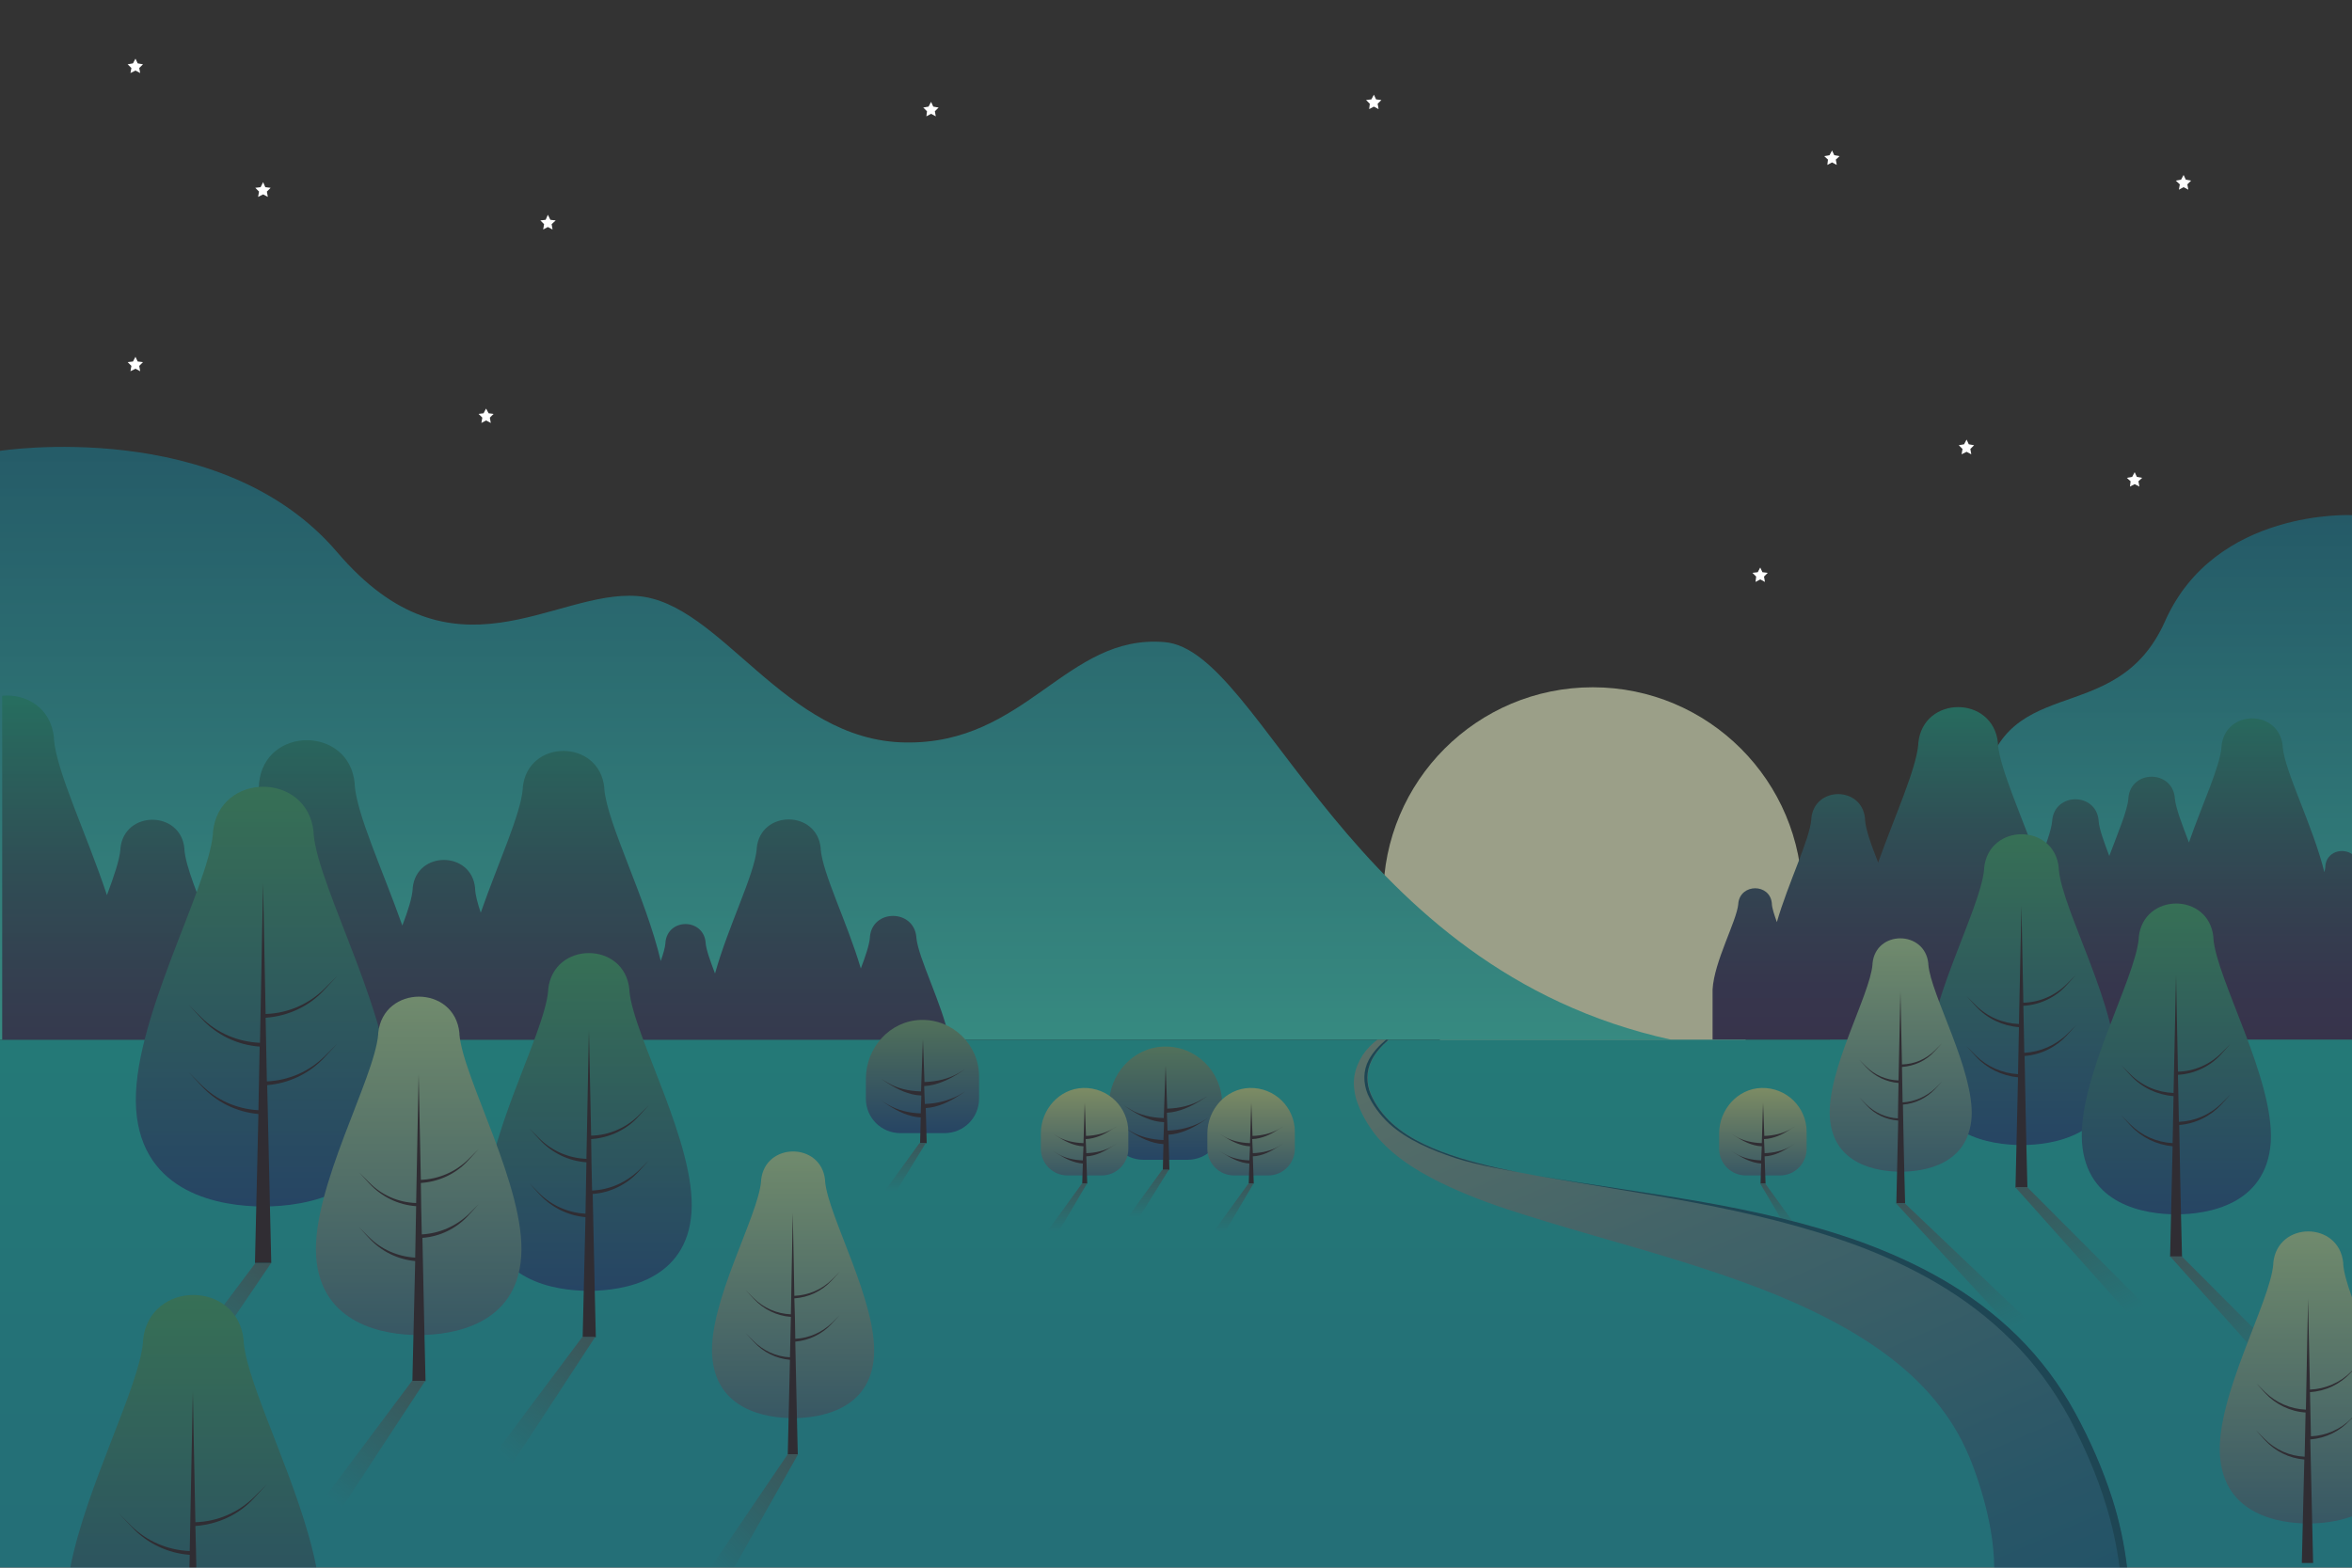 <svg width="750" height="500" xmlns="http://www.w3.org/2000/svg" version="1.1" xml:space="preserve">
 <rect width="100%" height="100%" fill="#333333" stroke="none"/>
 <defs>
  <linearGradient id="SVGID_2_" x1="0.5" y1="1" x2="0.5" y2="-0">
   <stop offset="0" stop-color="#3BD4C3"/>
   <stop offset="1" stop-color="#187A93"/>
  </linearGradient>
  <linearGradient id="SVGID_3_" x1="0.5" y1="1" x2="0.5" y2="0">
   <stop offset="0" stop-color="#3BD4C3"/>
   <stop offset="1" stop-color="#187A93"/>
  </linearGradient>
  <linearGradient id="SVGID_4_" x1="0.499" y1="1" x2="0.499" y2="-0.001">
   <stop offset="0" stop-color="#3C3461"/>
   <stop offset="0.16" stop-color="#3A3A63"/>
   <stop offset="0.37" stop-color="#354B69"/>
   <stop offset="0.61" stop-color="#2D6672"/>
   <stop offset="0.869" stop-color="#228C7F"/>
   <stop offset="1" stop-color="#1CA286"/>
  </linearGradient>
  <linearGradient id="SVGID_5_" x1="0.5" y1="1.183" x2="0.5" y2="-0">
   <stop offset="0" stop-color="#18A0B2"/>
   <stop offset="0.437" stop-color="#18A6B2"/>
   <stop offset="1" stop-color="#18B6B2"/>
  </linearGradient>
  <linearGradient id="SVGID_6_" x1="0.498" y1="1" x2="0.498" y2="0.001">
   <stop offset="0" stop-color="#1C548E"/>
   <stop offset="1" stop-color="#3CA773"/>
  </linearGradient>
  <linearGradient id="SVGID_7_" x1="0.498" y1="1" x2="0.498" y2="0.001">
   <stop offset="0" stop-color="#1C548E"/>
   <stop offset="1" stop-color="#3CA773"/>
  </linearGradient>
  <linearGradient id="SVGID_8_" x1="0.5" y1="1.288" x2="0.5" y2="-0.001">
   <stop offset="0" stop-color="#3C3461"/>
   <stop offset="0.16" stop-color="#3A3A63"/>
   <stop offset="0.37" stop-color="#354B69"/>
   <stop offset="0.61" stop-color="#2D6672"/>
   <stop offset="0.869" stop-color="#228C7F"/>
   <stop offset="1" stop-color="#1CA286"/>
  </linearGradient>
  <linearGradient id="SVGID_9_" x1="0.498" y1="1" x2="0.498" y2="0">
   <stop offset="0" stop-color="#1C548E"/>
   <stop offset="1" stop-color="#3CA773"/>
  </linearGradient>
  <linearGradient id="SVGID_10_" x1="0.5" y1="1.001" x2="0.5" y2="0">
   <stop offset="0" stop-color="#1C548E"/>
   <stop offset="1" stop-color="#3CA773"/>
  </linearGradient>
  <linearGradient id="SVGID_11_" x1="0.497" y1="1" x2="0.497" y2="0.001">
   <stop offset="0" stop-color="#3C778E"/>
   <stop offset="1" stop-color="#A9D99F"/>
  </linearGradient>
  <linearGradient id="SVGID_12_" x1="0.5" y1="1" x2="0.5" y2="-0">
   <stop offset="0" stop-color="#3C778E"/>
   <stop offset="1" stop-color="#A9D99F"/>
  </linearGradient>
  <linearGradient id="SVGID_13_" x1="0.499" y1="1" x2="0.499" y2="-0.001">
   <stop offset="0" stop-color="#3C778E"/>
   <stop offset="1" stop-color="#A9D99F"/>
  </linearGradient>
  <linearGradient id="SVGID_14_" x1="0.079" y1="1.071" x2="0.92" y2="0.001">
   <stop offset="0" stop-color="#44757A" stop-opacity="0"/>
   <stop offset="1" stop-color="#44757A"/>
  </linearGradient>
  <linearGradient id="SVGID_15_" x1="0.771" y1="0.987" x2="0.176" y2="-0.079">
   <stop offset="0" stop-color="#44757A" stop-opacity="0"/>
   <stop offset="1" stop-color="#44757A"/>
  </linearGradient>
  <linearGradient id="SVGID_16_" x1="0.771" y1="0.988" x2="0.178" y2="-0.078">
   <stop offset="0" stop-color="#44757A" stop-opacity="0"/>
   <stop offset="1" stop-color="#44757A"/>
  </linearGradient>
  <linearGradient id="SVGID_17_" x1="0.766" y1="0.993" x2="0.181" y2="-0.086">
   <stop offset="0" stop-color="#44757A" stop-opacity="0"/>
   <stop offset="1" stop-color="#44757A"/>
  </linearGradient>
  <linearGradient id="SVGID_18_" x1="0.181" y1="0.943" x2="0.877" y2="-0.029">
   <stop offset="0" stop-color="#44757A" stop-opacity="0"/>
   <stop offset="1" stop-color="#44757A"/>
  </linearGradient>
  <linearGradient id="SVGID_19_" x1="0.182" y1="0.944" x2="0.877" y2="-0.029">
   <stop offset="0" stop-color="#44757A" stop-opacity="0"/>
   <stop offset="1" stop-color="#44757A"/>
  </linearGradient>
  <linearGradient id="SVGID_20_" x1="0.188" y1="0.948" x2="0.871" y2="-0.034">
   <stop offset="0" stop-color="#44757A" stop-opacity="0"/>
   <stop offset="1" stop-color="#44757A"/>
  </linearGradient>
  <linearGradient id="SVGID_21_" x1="0.499" y1="1.538" x2="0.499" y2="-0">
   <stop offset="0" stop-color="#1C548E"/>
   <stop offset="1" stop-color="#3CA773"/>
  </linearGradient>
  <linearGradient id="SVGID_22_" x1="0.497" y1="0.999" x2="0.497" y2="-0">
   <stop offset="0" stop-color="#3C778E"/>
   <stop offset="1" stop-color="#A9D99F"/>
  </linearGradient>
  <linearGradient id="SVGID_23_" x1="0.499" y1="0.999" x2="0.499" y2="0.001">
   <stop offset="0" stop-color="#1C548E"/>
   <stop offset="1" stop-color="#6DA77D"/>
  </linearGradient>
  <linearGradient id="SVGID_24_" x1="0.501" y1="0.998" x2="0.501" y2="0">
   <stop offset="0" stop-color="#1C548E"/>
   <stop offset="1" stop-color="#6DA77D"/>
  </linearGradient>
  <linearGradient id="SVGID_25_" x1="0.498" y1="1.002" x2="0.498" y2="0.001">
   <stop offset="0" stop-color="#3C778E"/>
   <stop offset="1" stop-color="#BDD98E"/>
  </linearGradient>
  <linearGradient id="SVGID_26_" x1="0.499" y1="1.002" x2="0.499" y2="0.001">
   <stop offset="0" stop-color="#3C778E"/>
   <stop offset="1" stop-color="#BDD98E"/>
  </linearGradient>
  <linearGradient id="SVGID_27_" x1="0.5" y1="1.002" x2="0.5" y2="0.001">
   <stop offset="0" stop-color="#3C778E"/>
   <stop offset="1" stop-color="#BDD98E"/>
  </linearGradient>
  <linearGradient id="SVGID_28_" x1="0.5" y1="0.999" x2="0.5" y2="-0">
   <stop offset="0" stop-color="#44757A" stop-opacity="0"/>
   <stop offset="1" stop-color="#44757A"/>
  </linearGradient>
  <linearGradient id="SVGID_29_" x1="0.501" y1="0.998" x2="0.501" y2="-0.001">
   <stop offset="0" stop-color="#44757A" stop-opacity="0"/>
   <stop offset="1" stop-color="#44757A"/>
  </linearGradient>
  <linearGradient id="SVGID_30_" x1="0.497" y1="1.001" x2="0.497" y2="0.002">
   <stop offset="0" stop-color="#44757A" stop-opacity="0"/>
   <stop offset="1" stop-color="#44757A"/>
  </linearGradient>
  <linearGradient id="SVGID_31_" x1="0.502" y1="0.999" x2="0.502" y2="-0">
   <stop offset="0" stop-color="#44757A" stop-opacity="0"/>
   <stop offset="1" stop-color="#44757A"/>
  </linearGradient>
  <linearGradient id="SVGID_32_" x1="0.5" y1="0.999" x2="0.5" y2="-0">
   <stop offset="0" stop-color="#44757A" stop-opacity="0"/>
   <stop offset="1" stop-color="#44757A"/>
  </linearGradient>
  <linearGradient id="SVGID_33_" x1="0.135" y1="-0.112" x2="0.956" y2="1.175">
   <stop offset="0" stop-color="#7EA596"/>
   <stop offset="0.386" stop-color="#4E8C95"/>
   <stop offset="0.794" stop-color="#217493"/>
   <stop offset="1" stop-color="#0F6B93"/>
  </linearGradient>
 </defs>
 <g>
  <title>Layer 1</title>
  <g class="st1" opacity="0.54" id="svg_2">
   <path class="st2" d="m750,164.3c0,0 -43.6,-2.2 -59.6,33.8s-53.5,14.1 -58.7,56.7s-48.3,76.8 -48.3,76.8l166.6,0l0,-167.3z" fill="url(#SVGID_2_)" id="svg_3"/>
   <circle class="st3" cx="507.9" cy="286" r="66.8" fill="#F3FCD0" id="svg_4"/>
   <path class="st4" d="m0,143.8c0,0 70.5,-11.1 107.5,32.3s69,12 95.7,14s46.7,46.1 85.4,46.7c38.7,0.7 51.4,-34.7 82.8,-32s58.1,104.1 161.5,126.8l-532.9,0l0,-187.8z" fill="url(#SVGID_3_)" id="svg_5"/>
   <path class="st5" d="m750,272.4c-3,-2.1 -8.1,-0.8 -8.5,3.8c0,0.1 0,0.1 0,0.2c0,0.5 -0.2,1.2 -0.3,1.8c-3.7,-14.9 -12.6,-32 -13.3,-40c0,-0.1 0,-0.2 0,-0.3c-1.2,-11.7 -18.3,-11.7 -19.5,0c0,0.1 0,0.2 0,0.3c-0.5,6.4 -6.2,18.4 -10.4,30.5c-2.2,-5.8 -4.2,-10.9 -4.5,-14.1c0,-0.1 0,-0.2 0,-0.2c-0.9,-8.9 -13.9,-8.9 -14.8,0c0,0.1 0,0.2 0,0.2c-0.3,4 -3.3,10.9 -6.1,18.4c-1.7,-4.6 -3.2,-8.5 -3.4,-11.2c0,-0.1 0,-0.2 0,-0.2c-0.9,-8.9 -13.9,-8.9 -14.8,0c0,0.1 0,0.2 0,0.2c-0.3,3.2 -2.2,8.1 -4.3,13.7c-5.4,-15.2 -12.3,-30.1 -13,-38.1c0,-0.1 0,-0.3 0,-0.4c-1.5,-15.3 -23.9,-15.3 -25.4,0c0,0.1 0,0.3 0,0.4c-0.7,8 -7.4,22.6 -12.8,37.7c-2.2,-5.6 -4,-10.5 -4.2,-13.8c0,-0.1 0,-0.2 0,-0.3c-1,-10.3 -16.1,-10.3 -17.1,0c0,0.1 0,0.2 0,0.3c-0.6,6.7 -7.4,20.3 -11,32.8c-0.8,-2.3 -1.5,-4.3 -1.6,-5.8c0,-0.1 0,-0.1 0,-0.2c-0.6,-6.4 -10,-6.4 -10.7,0c0,0.1 0,0.1 0,0.2c-0.5,5.5 -7.7,18.3 -8.2,27.3c0,0 0,0 0,0l0,16l203.9,0l0,-59.2z" fill="url(#SVGID_4_)" id="svg_6"/>
   <rect x="0" y="331.6" class="st6" width="750" height="168.4" fill="url(#SVGID_5_)" id="svg_7"/>
   <g id="svg_8">
    <path class="st7" d="m656.5,277.2c0,-0.1 0,-0.3 0,-0.4c-1.4,-14.3 -22.3,-14.3 -23.8,0c0,0.1 0,0.3 0,0.4c-1.1,13 -19.5,44.9 -18.1,65c1.4,20 20,23 30.1,23c10,0 28.7,-3 30.1,-23c1.2,-20 -17.3,-52 -18.3,-65z" fill="url(#SVGID_6_)" id="svg_9"/>
    <path class="st8" d="m645.5,335.8c-0.1,-7.5 -0.2,-8.3 -0.3,-15c5.3,-0.3 10.3,-2.7 13.8,-6.6l3,-3.3l-2.9,2.9c-3.7,3.7 -8.7,5.9 -13.9,6c-0.3,-13.6 -0.6,-30.9 -0.6,-30.9l-0.8,37.7c-5.2,-0.2 -10.1,-2.3 -13.8,-6l-2.9,-2.9l3,3.3c3.6,3.9 8.5,6.2 13.7,6.6l-0.3,15c-5.1,-0.3 -9.9,-2.4 -13.5,-6l-2.9,-2.9l3,3.3c3.5,3.8 8.3,6.1 13.4,6.6l-0.8,35.2l1.9,0l1.9,0c0,0 -0.5,-18.3 -0.9,-42c5.2,-0.4 10,-2.8 13.5,-6.6l3,-3.3l-2.9,2.9c-3.7,3.6 -8.6,5.7 -13.7,6z" fill="#2F2833" id="svg_10"/>
   </g>
   <g id="svg_11">
    <path class="st9" d="m705.8,299.3c0,-0.1 0,-0.3 0,-0.4c-1.4,-14.3 -22.3,-14.3 -23.8,0c0,0.1 0,0.3 0,0.4c-1.1,13 -19.5,44.9 -18.1,65c1.4,20 20,23 30.1,23c10,0 28.7,-3 30.1,-23c1.2,-20 -17.3,-52 -18.3,-65z" fill="url(#SVGID_7_)" id="svg_12"/>
    <path class="st8" d="m694.8,357.8c-0.1,-7.5 -0.2,-8.3 -0.3,-15c5.3,-0.3 10.3,-2.7 13.8,-6.6l3,-3.3l-2.9,2.9c-3.7,3.7 -8.7,5.9 -13.9,6c-0.3,-13.6 -0.6,-30.9 -0.6,-30.9l-0.8,37.7c-5.2,-0.2 -10.1,-2.3 -13.8,-6l-2.9,-2.9l3,3.3c3.6,3.9 8.5,6.2 13.7,6.6l-0.3,15c-5.1,-0.3 -9.9,-2.4 -13.5,-6l-2.9,-2.9l3,3.3c3.5,3.8 8.3,6.1 13.4,6.6l-0.8,35.2l1.9,0l1.9,0c0,0 -0.5,-18.3 -0.9,-42c5.2,-0.4 10,-2.8 13.5,-6.6l3,-3.3l-2.9,2.9c-3.7,3.7 -8.6,5.8 -13.7,6z" fill="#2F2833" id="svg_13"/>
   </g>
   <path class="st10" d="m0,331.6l302.8,0c-2.5,-11.8 -10,-26 -10.6,-32.6c0,-0.1 0,-0.2 0,-0.2c-0.9,-8.9 -14,-8.9 -14.8,0c0,0.1 0,0.2 0,0.2c-0.2,2.4 -1.4,5.9 -2.9,9.9c-4.3,-14.6 -12.2,-30.3 -12.8,-38.1c0,-0.1 0,-0.2 0,-0.3c-1.2,-12.2 -19.2,-12.2 -20.4,0c0,0.1 0,0.2 0,0.3c-0.7,8.1 -9.1,24.6 -13.3,39.7c-1.5,-4 -2.8,-7.5 -3,-9.8c0,-0.1 0,-0.1 0,-0.2c-0.8,-7.7 -12,-7.7 -12.8,0c0,0.1 0,0.1 0,0.2c-0.1,1.5 -0.7,3.5 -1.5,5.8c-4.8,-20.3 -17.1,-43.8 -18,-54.9c0,-0.1 0,-0.3 0,-0.4c-1.6,-15.6 -24.5,-15.6 -26,0c0,0.1 0,0.3 0,0.4c-0.7,8.3 -7.9,23.7 -13.4,39.5c-1,-3 -1.7,-5.6 -1.8,-7.6c0,-0.1 0,-0.2 0,-0.3c-1.2,-11.9 -18.7,-11.9 -19.9,0c0,0.1 0,0.2 0,0.3c-0.2,2.9 -1.5,7 -3.3,11.7c-6.4,-18 -14.5,-35.4 -15.2,-44.9c0,-0.2 0,-0.3 0,-0.5c-1.8,-18.3 -28.7,-18.3 -30.5,0c0,0.2 0,0.3 0,0.5c-0.8,9.6 -9,27.4 -15.5,45.6c-3.9,-10.2 -7.9,-19.5 -8.3,-25c0,-0.1 0,-0.2 0,-0.3c-1.2,-12.2 -19.2,-12.2 -20.4,0c0,0.1 0,0.2 0,0.3c-0.3,3.5 -2.1,8.7 -4.3,14.6c-6.5,-19.6 -16.1,-39.4 -16.9,-49.8c0,-0.2 0,-0.3 0,-0.5c-1,-9.6 -9,-14 -16.5,-13.3l0,109.7l-0.7,0z" fill="url(#SVGID_8_)" id="svg_14"/>
   <g id="svg_15">
    <path class="st11" d="m100,265.9c0,-0.2 0,-0.3 0,-0.5c-1.9,-19.3 -30.2,-19.3 -32.1,0c0,0.2 0,0.3 0,0.5c-1.5,17.6 -26.3,60.7 -24.5,87.8c1.8,27.1 27.1,31.1 40.6,31.1c13.5,0 38.8,-4 40.6,-31.1c1.7,-27.1 -23.2,-70.3 -24.6,-87.8z" fill="url(#SVGID_9_)" id="svg_16"/>
    <path class="st8" d="m85.1,344.9c-0.2,-10.2 -0.2,-11.3 -0.4,-20.3c7.1,-0.5 13.9,-3.6 18.7,-8.9l4.1,-4.4l-4,4c-5,5 -11.8,7.9 -18.8,8.1c-0.4,-18.3 -0.8,-41.7 -0.8,-41.7l-1,50.9c-7,-0.3 -13.7,-3.1 -18.7,-8.1l-4,-4l4.1,4.4c4.8,5.2 11.4,8.4 18.5,8.9l-0.4,20.3c-6.9,-0.4 -13.3,-3.2 -18.2,-8.1l-4,-4l4.1,4.4c4.7,5.1 11.2,8.3 18.1,8.9l-1.1,47.5l2.6,0l2.6,0c0,0 -0.6,-24.8 -1.3,-56.7c7,-0.6 13.5,-3.7 18.3,-8.9l4.1,-4.4l-4,4c-5,5 -11.6,7.8 -18.5,8.1z" fill="#2F2833" id="svg_17"/>
   </g>
   <g id="svg_18">
    <path class="st12" d="m200.7,316c0,-0.1 0,-0.3 0,-0.4c-1.5,-15.5 -24.3,-15.5 -25.9,0c0,0.1 0,0.3 0,0.4c-1.2,14.1 -21.2,48.9 -19.7,70.7c1.5,21.8 21.8,25 32.7,25c10.9,0 31.2,-3.2 32.7,-25c1.5,-21.8 -18.6,-56.5 -19.8,-70.7z" fill="url(#SVGID_10_)" id="svg_19"/>
    <path class="st8" d="m188.8,379.7c-0.2,-8.2 -0.2,-9.1 -0.3,-16.4c5.8,-0.4 11.2,-2.9 15.1,-7.2l3.3,-3.6l-3.2,3.2c-4,4 -9.5,6.4 -15.2,6.5c-0.3,-14.7 -0.7,-33.6 -0.7,-33.6l-0.8,41c-5.6,-0.2 -11,-2.5 -15,-6.5l-3.2,-3.2l3.3,3.6c3.9,4.2 9.2,6.8 14.9,7.2l-0.3,16.4c-5.5,-0.3 -10.8,-2.6 -14.7,-6.5l-3.2,-3.2l3.3,3.6c3.8,4.1 9,6.7 14.6,7.2l-0.9,38.3l2.1,0l2.1,0c0,0 -0.5,-19.9 -1,-45.7c5.6,-0.4 10.9,-3 14.7,-7.2l3.3,-3.6l-3.2,3.2c-4.1,3.9 -9.4,6.3 -15,6.5z" fill="#2F2833" id="svg_20"/>
   </g>
   <g id="svg_21">
    <path class="st13" d="m614.9,307.6c0,-0.1 0,-0.2 0,-0.3c-1.1,-10.7 -16.8,-10.7 -17.8,0c0,0.1 0,0.2 0,0.3c-0.8,9.8 -14.6,33.7 -13.6,48.8c1,15 15,17.3 22.6,17.3c7.5,0 21.5,-2.2 22.6,-17.3c0.9,-15 -13,-39 -13.8,-48.8z" fill="url(#SVGID_11_)" id="svg_22"/>
    <path class="st8" d="m606.7,351.6c-0.1,-5.6 -0.1,-6.3 -0.2,-11.3c4,-0.3 7.7,-2 10.4,-5l2.3,-2.5l-2.2,2.2c-2.8,2.8 -6.5,4.4 -10.5,4.5c-0.2,-10.2 -0.5,-23.2 -0.5,-23.2l-0.6,28.3c-3.9,-0.1 -7.6,-1.7 -10.4,-4.5l-2.2,-2.2l2.3,2.5c2.7,2.9 6.4,4.7 10.3,5l-0.2,11.3c-3.8,-0.2 -7.4,-1.8 -10.1,-4.5l-2.2,-2.2l2.3,2.5c2.6,2.9 6.2,4.6 10.1,4.9l-0.6,26.4l1.4,0l1.4,0c0,0 -0.4,-13.8 -0.7,-31.5c3.9,-0.3 7.5,-2.1 10.2,-4.9l2.3,-2.5l-2.2,2.2c-2.9,2.7 -6.6,4.3 -10.4,4.5z" fill="#2F2833" id="svg_23"/>
   </g>
   <g id="svg_24">
    <path class="st14" d="m146.5,329.9c0,-0.1 0,-0.3 0,-0.4c-1.5,-15.5 -24.3,-15.5 -25.9,0c0,0.1 0,0.3 0,0.4c-1.2,14.2 -21.2,49 -19.8,70.8c1.5,21.8 21.8,25.1 32.7,25.1c10.9,0 31.3,-3.2 32.7,-25.1c1.5,-21.8 -18.5,-56.6 -19.7,-70.8z" fill="url(#SVGID_12_)" id="svg_25"/>
    <path class="st8" d="m134.5,393.7c-0.2,-8.2 -0.2,-9.1 -0.3,-16.4c5.8,-0.4 11.2,-2.9 15.1,-7.2l3.3,-3.6l-3.2,3.2c-4,4 -9.5,6.4 -15.2,6.6c-0.3,-14.8 -0.7,-33.7 -0.7,-33.7l-0.8,41.1c-5.7,-0.2 -11,-2.5 -15,-6.6l-3.2,-3.2l3.3,3.6c3.9,4.2 9.2,6.8 14.9,7.2l-0.3,16.4c-5.5,-0.3 -10.8,-2.6 -14.7,-6.5l-3.2,-3.2l3.3,3.6c3.8,4.1 9,6.7 14.6,7.2l-0.9,38.3l2.1,0l2.1,0c0,0 -0.5,-20 -1,-45.7c5.6,-0.4 10.9,-3 14.7,-7.2l3.3,-3.6l-3.2,3.2c-4.1,3.9 -9.4,6.2 -15,6.5z" fill="#2F2833" id="svg_26"/>
   </g>
   <g id="svg_27">
    <path class="st15" d="m263.1,376.7c0,-0.1 0,-0.2 0,-0.3c-1.2,-12.2 -19.2,-12.2 -20.4,0c0,0.1 0,0.2 0,0.3c-0.9,11.2 -16.8,38.6 -15.6,55.8c1.2,17.2 17.2,19.8 25.8,19.8c8.6,0 24.7,-2.6 25.8,-19.8c1.1,-17.2 -14.7,-44.7 -15.6,-55.8z" fill="url(#SVGID_13_)" id="svg_28"/>
    <path class="st8" d="m253.6,427c-0.1,-6.5 -0.1,-7.2 -0.3,-12.9c4.5,-0.3 8.8,-2.3 11.9,-5.7l2.6,-2.8l-2.5,2.5c-3.2,3.2 -7.5,5 -12,5.2c-0.2,-11.6 -0.5,-26.5 -0.5,-26.5l-0.6,32.4c-4.5,-0.2 -8.7,-2 -11.9,-5.2l-2.5,-2.5l2.6,2.8c3.1,3.3 7.3,5.4 11.8,5.7l-0.3,12.9c-4.4,-0.2 -8.5,-2.1 -11.6,-5.2l-2.5,-2.5l2.6,2.8c3,3.3 7.1,5.3 11.5,5.7l-0.7,30.2l1.6,0l1.6,0c0,0 -0.4,-15.8 -0.8,-36c4.4,-0.4 8.6,-2.4 11.6,-5.7l2.6,-2.8l-2.5,2.5c-3.1,3 -7.3,4.9 -11.7,5.1z" fill="#2F2833" id="svg_29"/>
   </g>
   <polygon class="st16" points="234.1,500 254.5,463.8 251.2,463.8 226.6,500  " fill="url(#SVGID_14_)" id="svg_30"/>
   <polygon class="st17" points="695.7,400.7 736.9,442 728.9,442 692,400.7  " fill="url(#SVGID_15_)" id="svg_31"/>
   <polygon class="st18" points="646.4,378.6 687.6,419.9 679.5,419.9 642.6,378.6  " fill="url(#SVGID_16_)" id="svg_32"/>
   <polygon class="st19" points="607.4,383.8 650.7,425 642.6,425 604.6,383.8  " fill="url(#SVGID_17_)" id="svg_33"/>
   <polygon class="st20" points="185.7,426.4 154.8,467.7 162.8,467.7 189.8,426.4  " fill="url(#SVGID_18_)" id="svg_34"/>
   <polygon class="st21" points="131.4,440.4 100.5,481.7 108.5,481.7 135.6,440.4  " fill="url(#SVGID_19_)" id="svg_35"/>
   <polygon class="st22" points="81.4,402.9 50.4,444.2 58.4,444.2 86.4,402.9  " fill="url(#SVGID_20_)" id="svg_36"/>
   <g id="svg_37">
    <path class="st23" d="m100.9,500c-5,-25.9 -22,-57.6 -23.2,-72c0,-0.2 0,-0.3 0,-0.5c-1.9,-19.3 -30.2,-19.3 -32.1,0c0,0.2 0,0.3 0,0.5c-1.2,14.4 -18.2,46.2 -23.2,72l78.5,0z" fill="url(#SVGID_21_)" id="svg_38"/>
    <path class="st8" d="m60.5,495.9l-0.1,4.1l2.2,0c-0.1,-4.5 -0.1,-6.9 -0.3,-13.3c7.1,-0.5 13.9,-3.6 18.7,-8.9l4.1,-4.4l-4,4c-5,5 -11.8,7.9 -18.8,8.1c-0.4,-18.3 -0.8,-41.7 -0.8,-41.7l-1,50.9c-7,-0.3 -13.7,-3.1 -18.7,-8.1l-4,-4l4.2,4.4c4.8,5.2 11.5,8.4 18.5,8.9z" fill="#2F2833" id="svg_39"/>
   </g>
   <g id="svg_40">
    <path class="st24" d="m750,413.8c-1.5,-4.2 -2.6,-7.9 -2.8,-10.6c0,-0.1 0,-0.2 0,-0.4c-1.3,-13.4 -21,-13.4 -22.3,0c0,0.1 0,0.2 0,0.4c-1,12.2 -18.3,42.2 -17,61.1c1.3,18.8 18.8,21.6 28.2,21.6c3.9,0 9.1,-0.5 14,-2.3l0,-69.8l-0.1,0z" fill="url(#SVGID_22_)" id="svg_41"/>
    <path class="st8" d="m750,452.4l0,-0.2l-0.3,0.3c-3.4,3.4 -8,5.4 -12.8,5.6c-0.1,-7.1 -0.2,-7.8 -0.3,-14.1c5,-0.3 9.6,-2.5 13,-6.2l0.4,-0.4l0,-0.2l-0.3,0.3c-3.5,3.5 -8.2,5.5 -13.1,5.7c-0.3,-12.7 -0.6,-29 -0.6,-29l-0.7,35.4c-4.9,-0.2 -9.5,-2.2 -13,-5.6l-2.8,-2.8l2.8,3.1c3.3,3.6 8,5.9 12.9,6.2l-0.3,14.1c-4.8,-0.2 -9.3,-2.2 -12.7,-5.6l-2.8,-2.8l2.8,3.1c3.3,3.6 7.8,5.8 12.6,6.2l-0.8,33l3.6,0c0,0 -0.4,-17.2 -0.9,-39.4c4.9,-0.4 9.4,-2.6 12.7,-6.2l0.6,-0.5z" fill="#2F2833" id="svg_42"/>
   </g>
   <g id="svg_43">
    <path class="st25" d="m371.1,333.8c-9.9,0.3 -17.5,8.9 -17.5,18.8l0,6.3c0,6.1 4.9,11 11,11l14.1,0c6.1,0 11,-4.9 11,-11l0,-7.1c-0.1,-10.1 -8.4,-18.3 -18.6,-18z" fill="url(#SVGID_23_)" id="svg_44"/>
    <path class="st8" d="m372.3,360.6c-0.1,-3.3 -0.1,-2.8 -0.2,-5.7c4,-0.2 7.8,-2.1 10.6,-3.8l2.3,-1.5l-2.2,1.3c-2.8,1.6 -6.6,2.6 -10.6,2.7c-0.2,-6 -0.5,-13.7 -0.5,-13.7l-0.6,16.7c-4,-0.1 -7.7,-1 -10.5,-2.7l-2.2,-1.3l2.3,1.5c2.7,1.7 6.5,3.7 10.5,3.8l-0.2,5.7c-3.9,-0.1 -7.5,-1.1 -10.3,-2.7l-2.2,-1.3l2.3,1.5c2.7,1.7 6.3,3.6 10.2,3.8l-0.2,8.2l2.1,0c-0.1,-2.6 -0.2,-8 -0.3,-11.2c3.9,-0.2 7.6,-2.1 10.3,-3.8l2.3,-1.5l-2.2,1.3c-3.1,1.6 -6.8,2.6 -10.7,2.7z" fill="#2F2833" id="svg_45"/>
   </g>
   <g id="svg_46">
    <path class="st26" d="m293.6,325.3c-9.9,0.3 -17.5,8.9 -17.5,18.8l0,6.3c0,6.1 4.9,11 11,11l14.1,0c6.1,0 11,-4.9 11,-11l0,-7.1c0,-10.1 -8.4,-18.3 -18.6,-18z" fill="url(#SVGID_24_)" id="svg_47"/>
    <path class="st8" d="m294.9,352.1c-0.1,-3.3 -0.1,-2.8 -0.2,-5.7c4,-0.2 7.8,-2.1 10.6,-3.8l2.3,-1.5l-2.2,1.3c-2.8,1.6 -6.6,2.6 -10.6,2.7c-0.2,-6 -0.5,-13.7 -0.5,-13.7l-0.6,16.7c-4,-0.1 -7.7,-1 -10.5,-2.7l-2.2,-1.3l2.3,1.5c2.7,1.7 6.5,3.7 10.5,3.8l-0.2,5.7c-3.9,-0.1 -7.5,-1.1 -10.3,-2.7l-2.2,-1.3l2.3,1.5c2.7,1.7 6.3,3.6 10.2,3.8l-0.2,8.2l2.1,0c-0.1,-2.6 -0.2,-8 -0.3,-11.2c3.9,-0.2 7.6,-2.1 10.3,-3.8l2.3,-1.5l-2.2,1.3c-3.1,1.6 -6.8,2.6 -10.7,2.7z" fill="#2F2833" id="svg_48"/>
   </g>
   <g id="svg_49">
    <path class="st27" d="m345.4,347c-7.6,0.2 -13.5,6.9 -13.5,14.5l0,4.9c0,4.7 3.8,8.5 8.5,8.5l10.9,0c4.7,0 8.5,-3.8 8.5,-8.5l0,-5.4c0,-7.9 -6.5,-14.2 -14.4,-14z" fill="url(#SVGID_25_)" id="svg_50"/>
    <path class="st8" d="m346.4,367.8c-0.1,-2.6 -0.1,-2.2 -0.2,-4.5c3.1,-0.1 6.1,-1.6 8.2,-3l1.8,-1.1l-1.7,1c-2.2,1.3 -5.2,2 -8.2,2.1c-0.2,-4.7 -0.4,-10.6 -0.4,-10.6l-0.4,12.9c-3.1,-0.1 -6,-0.8 -8.2,-2.1l-1.7,-1l1.8,1.1c2.1,1.3 5,2.9 8.1,3l-0.2,4.5c-3,-0.1 -5.8,-0.8 -8,-2.1l-1.7,-1l1.8,1.1c2.1,1.3 4.9,2.8 7.9,3l-0.2,6.4l1.6,0c-0.1,-2 -0.2,-6.2 -0.3,-8.7c3.1,-0.1 5.9,-1.7 8,-3l1.8,-1.1l-1.7,1c-2.2,1.3 -5.1,2 -8.1,2.1z" fill="#2F2833" id="svg_51"/>
   </g>
   <g id="svg_52">
    <path class="st28" d="m398.5,347c-7.6,0.2 -13.5,6.9 -13.5,14.5l0,4.9c0,4.7 3.8,8.5 8.5,8.5l10.9,0c4.7,0 8.5,-3.8 8.5,-8.5l0,-5.4c0,-7.9 -6.5,-14.2 -14.4,-14z" fill="url(#SVGID_26_)" id="svg_53"/>
    <path class="st8" d="m399.5,367.8c-0.1,-2.6 -0.1,-2.2 -0.2,-4.5c3.1,-0.1 6.1,-1.6 8.2,-3l1.8,-1.1l-1.7,1c-2.2,1.3 -5.2,2 -8.2,2.1c-0.2,-4.7 -0.4,-10.6 -0.4,-10.6l-0.4,12.9c-3.1,-0.1 -6,-0.8 -8.2,-2.1l-1.7,-1l1.8,1.1c2.1,1.3 5,2.9 8.1,3l-0.2,4.5c-3,-0.1 -5.8,-0.8 -8,-2.1l-1.7,-1l1.8,1.1c2.1,1.3 4.9,2.8 7.9,3l-0.2,6.4l1.6,0c-0.1,-2 -0.2,-6.2 -0.3,-8.7c3.1,-0.1 5.9,-1.7 8,-3l1.8,-1.1l-1.7,1c-2.2,1.3 -5.1,2 -8.1,2.1z" fill="#2F2833" id="svg_54"/>
   </g>
   <g id="svg_55">
    <path class="st29" d="m561.7,347c-7.6,0.2 -13.5,6.9 -13.5,14.5l0,4.9c0,4.7 3.8,8.5 8.5,8.5l10.9,0c4.7,0 8.5,-3.8 8.5,-8.5l0,-5.4c0,-7.9 -6.5,-14.2 -14.4,-14z" fill="url(#SVGID_27_)" id="svg_56"/>
    <path class="st8" d="m562.7,367.8c-0.1,-2.6 -0.1,-2.2 -0.2,-4.5c3.1,-0.1 6.1,-1.6 8.2,-3l1.8,-1.1l-1.7,1c-2.2,1.3 -5.2,2 -8.2,2.1c-0.2,-4.7 -0.4,-10.6 -0.4,-10.6l-0.4,12.9c-3.1,-0.1 -6,-0.8 -8.2,-2.1l-1.7,-1l1.8,1.1c2.1,1.3 5,2.9 8.1,3l-0.2,4.5c-3,-0.1 -5.8,-0.8 -8,-2.1l-1.7,-1l1.8,1.1c2.1,1.3 4.9,2.8 7.9,3l-0.2,6.4l1.6,0c-0.1,-2 -0.2,-6.2 -0.3,-8.7c3.1,-0.1 5.9,-1.7 8,-3l1.8,-1.1l-1.7,1c-2.2,1.3 -5.1,2 -8.1,2.1z" fill="#2F2833" id="svg_57"/>
   </g>
   <polygon class="st30" points="345,377.5 333.9,392.8 337.6,392.8 346.6,377.5  " fill="url(#SVGID_28_)" id="svg_58"/>
   <polygon class="st31" points="293.2,364.6 282.1,379.9 285.8,379.9 295.2,364.6  " fill="url(#SVGID_29_)" id="svg_59"/>
   <polygon class="st32" points="370.6,373.1 359.5,388.4 363.2,388.4 372.7,373.1  " fill="url(#SVGID_30_)" id="svg_60"/>
   <polygon class="st33" points="398.1,377.5 387,392.8 390.7,392.8 399.7,377.5  " fill="url(#SVGID_31_)" id="svg_61"/>
   <polygon class="st34" points="562.9,377.5 574,392.8 570.3,392.8 561.3,377.5  " fill="url(#SVGID_32_)" id="svg_62"/>
   <path class="st35" d="m439.3,362.8c6.3,7.2 14.5,11.8 22.6,15.6c8.2,3.8 16.6,6.7 25,9.3c16.8,5.3 33.5,9.7 49.8,14.8c16.2,5.1 32.1,10.7 46.4,18.2c14.3,7.4 26.9,16.6 35.5,27.9c4.4,5.6 7.7,11.7 10.2,18.1c2.7,7.1 4.8,14.4 6,21.4c0.7,4.1 1.1,8.1 1.1,12l42.3,0c-0.9,-7.6 -2.5,-15 -4.7,-21.9c-3.1,-9.7 -7.1,-18.7 -11.7,-27.2c-5,-9.2 -11.3,-17.6 -18.6,-24.8c-14.6,-14.4 -32.2,-23.5 -49.6,-29.9c-34.9,-12.5 -70,-15.3 -103.5,-21.3c-8.4,-1.5 -16.6,-3.3 -24.6,-5.7c-7.9,-2.5 -15.6,-5.7 -21.4,-10.9c-2.9,-2.6 -5.4,-5.9 -6.9,-9.4c-1.5,-3.5 -1.5,-7.4 0.3,-10.9c1.2,-2.4 3.2,-4.6 5.4,-6.5l-3.7,0c-1.7,1.3 -3.3,2.9 -4.6,4.8c-1.3,2 -2.3,4.3 -2.7,6.7c-0.4,2.5 -0.1,5 0.5,7.3c1.5,4.7 3.9,8.8 6.9,12.4z" fill="url(#SVGID_33_)" id="svg_63"/>
   <path class="st36" d="m641.5,427.6c7.3,7.2 13.5,15.7 18.5,24.9c4.5,8.6 8.5,17.5 11.5,27.3c2,6.4 3.5,13.2 4.4,20.2l2.4,0c-0.9,-7.6 -2.5,-15 -4.7,-21.9c-3.1,-9.7 -7.1,-18.7 -11.7,-27.2c-5,-9.2 -11.3,-17.6 -18.6,-24.8c-14.6,-14.4 -32.2,-23.5 -49.6,-29.9c-34.9,-12.5 -69.9,-15.3 -103.5,-21.3c33.3,6.2 67.4,9.7 102.1,22.4c17.2,6.5 34.7,15.7 49.2,30.3z" fill="#0D5770" id="svg_64"/>
   <path class="st36" d="m442.9,358.3c5.8,5.3 13.5,8.5 21.3,11.1c7.9,2.5 16.9,3.9 25.2,5.5c0.2,0 0.3,0.1 0.5,0.1c-8.4,-1.5 -16.6,-3.3 -24.5,-5.7c-7.9,-2.5 -15.6,-5.7 -21.4,-10.9c-2.9,-2.6 -5.4,-5.9 -6.9,-9.4c-1.5,-3.5 -1.5,-7.4 0.3,-10.9c1.2,-2.4 3.2,-4.6 5.4,-6.5l-0.8,0c-2.3,1.9 -4.2,4 -5.5,6.4c-1.9,3.5 -1.8,7.4 -0.4,10.9c1.5,3.4 4,6.8 6.8,9.4z" fill="#0D5770" id="svg_65"/>
  </g>
  <polygon class="st37 star1" points="698.7,57.6 697,57.3 696.3,55.8 695.5,57.3 693.8,57.6 695.1,58.8 694.8,60.5 696.3,59.7 697.8,60.5   697.5,58.8 " fill="#FFFFFF" id="svg_66"/>
  <polygon class="st37 star2" points="177.2,70.3 175.5,70.1 174.7,68.5 174,70.1 172.3,70.3 173.5,71.5 173.2,73.2 174.7,72.4 176.2,73.2   175.9,71.5 " fill="#FFFFFF" id="svg_67"/>
  <polygon class="st37 star3" points="440.5,31.9 438.8,31.7 438.1,30.2 437.3,31.7 435.6,31.9 436.8,33.1 436.6,34.8 438.1,34 439.6,34.8   439.3,33.1 " fill="#FFFFFF" id="svg_68"/>
  <polygon class="st37 star4" points="299.3,34.3 297.6,34 296.9,32.5 296.1,34 294.4,34.3 295.6,35.5 295.4,37.1 296.9,36.3 298.4,37.1   298.1,35.5 " fill="#FFFFFF" id="svg_69"/>
  <polygon class="st37 star5" points="86.3,59.9 84.6,59.7 83.9,58.1 83.1,59.7 81.4,59.9 82.6,61.1 82.3,62.8 83.9,62 85.4,62.8 85.1,61.1   " fill="#FFFFFF" id="svg_70"/>
  <polygon class="st37 star6" points="45.6,20.5 43.9,20.2 43.2,18.7 42.4,20.2 40.7,20.5 41.9,21.7 41.6,23.3 43.2,22.5 44.7,23.3   44.4,21.7 " fill="#FFFFFF" id="svg_71"/>
  <polygon class="st37 star7" points="586.6,49.8 584.9,49.5 584.2,48 583.4,49.5 581.7,49.8 582.9,50.9 582.7,52.6 584.2,51.8 585.7,52.6   585.4,50.9 " fill="#FFFFFF" id="svg_72"/>
  <polygon class="st37 star8" points="157.4,132 155.8,131.8 155,130.3 154.2,131.8 152.6,132 153.8,133.2 153.5,134.9 155,134.1   156.5,134.9 156.2,133.2 " fill="#FFFFFF" id="svg_73"/>
  <polygon class="st37 star9" points="45.6,115.5 43.9,115.3 43.2,113.8 42.4,115.3 40.7,115.5 41.9,116.7 41.6,118.4 43.2,117.6   44.7,118.4 44.4,116.7 " fill="#FFFFFF" id="svg_74"/>
  <polygon class="st37 star10" points="629.5,142 627.8,141.7 627.1,140.2 626.3,141.7 624.6,142 625.8,143.2 625.5,144.9 627.1,144.1   628.6,144.9 628.3,143.2 " fill="#FFFFFF" id="svg_75"/>
  <polygon class="st37 star1" points="683.1,152.4 681.4,152.1 680.7,150.6 679.9,152.1 678.2,152.4 679.4,153.5 679.2,155.2 680.7,154.4   682.2,155.2 681.9,153.5 " fill="#FFFFFF" id="svg_76"/>
  <polygon class="st37 star2" points="563.7,182.7 562,182.5 561.3,181 560.5,182.5 558.8,182.7 560,183.9 559.8,185.6 561.3,184.8   562.8,185.6 562.5,183.9 " fill="#FFFFFF" id="svg_77"/>
 </g>
</svg>
